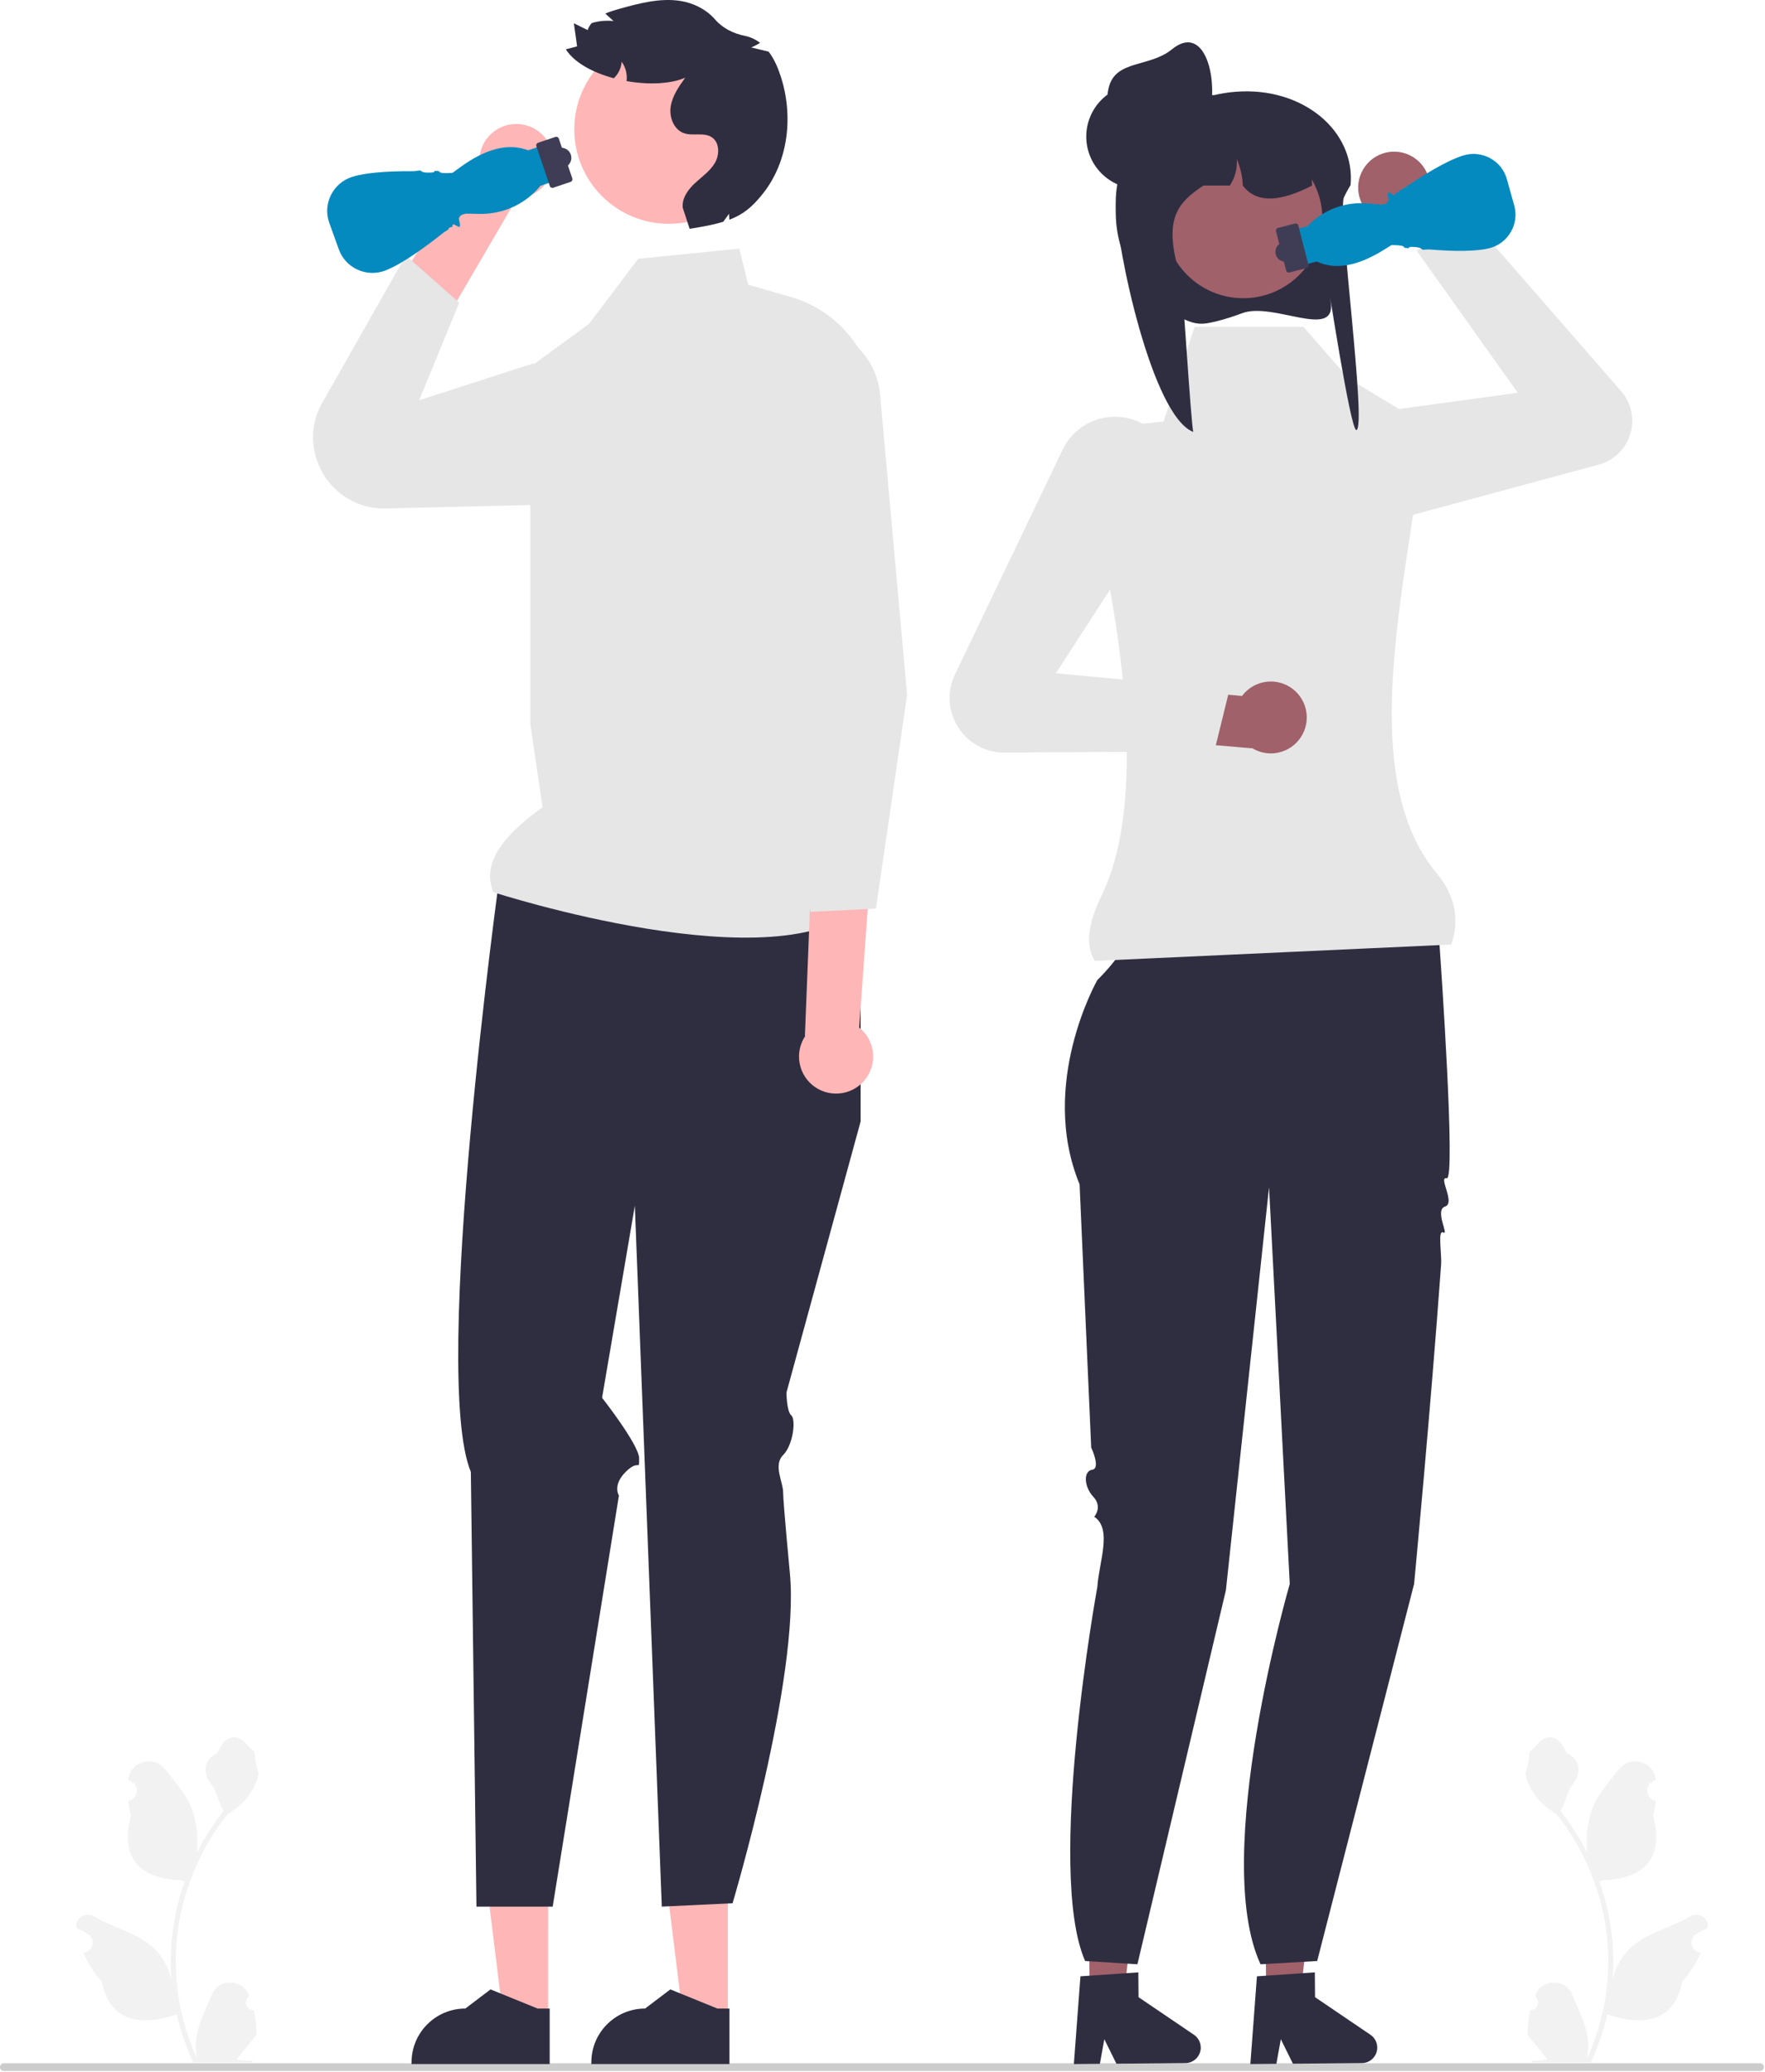 <svg width="540" height="634" viewBox="0 0 540 634" fill="none" xmlns="http://www.w3.org/2000/svg">
<g clip-path="url(#clip0_86_2536)">
<path d="M468.24 614.97C470.306 615.099 471.448 612.533 469.885 611.037L469.73 610.419C469.75 610.369 469.771 610.32 469.791 610.27C471.881 605.288 478.961 605.323 481.033 610.312C482.871 614.74 485.212 619.176 485.789 623.858C486.047 625.925 485.931 628.03 485.472 630.058C489.78 620.648 492.047 610.372 492.047 600.038C492.047 597.441 491.905 594.845 491.615 592.255C491.376 590.136 491.046 588.031 490.62 585.944C488.314 574.667 483.321 563.926 476.12 554.955C472.658 553.062 469.771 550.104 468.027 546.558C467.4 545.279 466.909 543.904 466.677 542.502C467.071 542.554 468.162 536.553 467.865 536.185C468.414 535.352 469.397 534.938 469.997 534.125C472.979 530.081 477.088 530.787 479.233 536.282C483.815 538.595 483.859 542.43 481.048 546.119C479.259 548.466 479.013 551.641 477.444 554.154C477.605 554.36 477.773 554.561 477.935 554.767C480.896 558.565 483.457 562.647 485.616 566.936C485.006 562.17 485.906 556.428 487.442 552.726C489.19 548.509 492.467 544.957 495.353 541.311C498.819 536.932 505.926 538.843 506.537 544.395C506.542 544.448 506.548 544.502 506.554 544.556C506.125 544.798 505.705 545.055 505.295 545.326C502.956 546.873 503.764 550.5 506.536 550.928L506.599 550.937C506.444 552.481 506.179 554.012 505.792 555.517C509.494 569.832 501.502 575.046 490.09 575.281C489.838 575.41 489.593 575.539 489.341 575.662C490.497 578.917 491.421 582.256 492.105 585.641C492.719 588.631 493.145 591.654 493.384 594.69C493.681 598.52 493.656 602.369 493.333 606.193L493.352 606.057C494.172 601.846 496.459 597.913 499.779 595.187C504.724 591.124 511.711 589.628 517.047 586.363C519.615 584.791 522.906 586.822 522.458 589.8L522.436 589.942C521.642 590.265 520.867 590.64 520.117 591.06C519.689 591.302 519.269 591.558 518.859 591.83C516.519 593.377 517.328 597.004 520.1 597.431L520.163 597.441C520.208 597.448 520.247 597.454 520.292 597.461C518.929 600.696 517.03 603.7 514.653 606.29C512.339 618.787 502.397 619.973 491.763 616.333H491.757C490.594 621.397 488.895 626.345 486.712 631.059H468.692C468.627 630.859 468.569 630.653 468.511 630.452C470.178 630.556 471.857 630.459 473.497 630.155C472.16 628.515 470.823 626.861 469.486 625.221C469.454 625.188 469.428 625.156 469.402 625.124C468.724 624.284 468.04 623.451 467.361 622.611L467.361 622.61C467.319 620.033 467.628 617.463 468.24 614.97Z" fill="#F2F2F2"/>
<path d="M77.591 614.97C75.525 615.099 74.384 612.533 75.947 611.037L76.102 610.419C76.082 610.369 76.061 610.32 76.04 610.27C73.951 605.288 66.871 605.323 64.799 610.312C62.961 614.74 60.62 619.176 60.043 623.858C59.785 625.925 59.901 628.03 60.36 630.058C56.052 620.648 53.785 610.372 53.785 600.038C53.785 597.441 53.927 594.845 54.217 592.255C54.456 590.136 54.786 588.031 55.212 585.944C57.518 574.667 62.511 563.926 69.712 554.955C73.174 553.062 76.061 550.104 77.805 546.558C78.432 545.279 78.922 543.904 79.155 542.502C78.761 542.554 77.669 536.553 77.967 536.185C77.418 535.352 76.435 534.938 75.835 534.125C72.853 530.081 68.744 530.787 66.599 536.282C62.017 538.595 61.972 542.43 64.784 546.119C66.573 548.466 66.819 551.641 68.388 554.154C68.227 554.36 68.059 554.561 67.897 554.767C64.936 558.565 62.375 562.647 60.216 566.936C60.826 562.17 59.925 556.428 58.39 552.726C56.642 548.509 53.365 544.957 50.479 541.311C47.013 536.932 39.906 538.843 39.295 544.395C39.289 544.448 39.284 544.502 39.278 544.556C39.707 544.798 40.127 545.055 40.537 545.326C42.876 546.873 42.068 550.5 39.295 550.928L39.233 550.937C39.388 552.481 39.653 554.012 40.04 555.517C36.338 569.832 44.33 575.046 55.742 575.281C55.993 575.41 56.239 575.539 56.491 575.662C55.335 578.917 54.411 582.256 53.727 585.641C53.113 588.631 52.687 591.654 52.448 594.69C52.151 598.52 52.176 602.369 52.499 606.193L52.48 606.057C51.66 601.846 49.373 597.913 46.053 595.187C41.108 591.124 34.12 589.628 28.785 586.363C26.217 584.791 22.926 586.822 23.374 589.8L23.396 589.942C24.19 590.265 24.965 590.64 25.714 591.06C26.143 591.302 26.563 591.558 26.973 591.83C29.312 593.377 28.504 597.004 25.732 597.431L25.669 597.441C25.624 597.448 25.585 597.454 25.54 597.461C26.903 600.696 28.802 603.7 31.178 606.29C33.493 618.787 43.435 619.973 54.069 616.333H54.075C55.238 621.397 56.937 626.345 59.12 631.059H77.14C77.204 630.859 77.263 630.653 77.321 630.452C75.654 630.556 73.975 630.459 72.334 630.155C73.671 628.515 75.008 626.861 76.345 625.221C76.378 625.188 76.404 625.156 76.429 625.124C77.108 624.284 77.792 623.451 78.47 622.611L78.471 622.61C78.513 620.033 78.204 617.463 77.591 614.97Z" fill="#F2F2F2"/>
<path d="M0 632.467C0 633.127 0.53 633.657 1.19 633.657H538.48C539.14 633.657 539.67 633.127 539.67 632.467C539.67 631.807 539.14 631.277 538.48 631.277H1.19C0.53 631.277 0 631.807 0 632.467Z" fill="#CCCCCC"/>
<path d="M387.371 609.577L397.985 609.487L402.683 567.595L387.019 567.727L387.371 609.577Z" fill="#A0616A"/>
<path d="M419.288 622.569L402.337 611.071L402.273 603.476L398.627 603.72L387.328 604.499L384.558 604.683L382.547 631.527L390.51 631.455L391.867 623.928L395.561 631.417L416.663 631.24C419.285 631.216 421.39 629.066 421.367 626.454C421.354 624.896 420.578 623.445 419.288 622.569Z" fill="#2F2E41"/>
<path d="M333.371 609.577L343.985 609.487L348.683 567.595L333.019 567.727L333.371 609.577Z" fill="#A0616A"/>
<path d="M365.288 622.569L348.337 611.071L348.273 603.476L344.627 603.72L333.328 604.499L330.558 604.683L328.547 631.527L336.51 631.455L337.867 623.928L341.561 631.417L362.663 631.24C365.285 631.216 367.39 629.066 367.367 626.454C367.354 624.896 366.578 623.445 365.288 622.569Z" fill="#2F2E41"/>
<path d="M417.073 51.78C413.969 57.002 415.685 63.752 420.907 66.856C423.3 68.278 426.012 68.678 428.548 68.202L428.558 68.213L442.194 83.151L458.214 77.346L437.197 54.393L437.123 54.471C436.393 51.831 434.69 49.455 432.149 47.945C426.927 44.841 420.177 46.557 417.073 51.78Z" fill="#A0616A"/>
<path d="M429.019 270.881L385.998 272.239L345.241 281.296C345.241 281.296 349.317 286.278 335.731 299.863C335.731 299.863 317.617 331.563 330.297 362.358L333.85 442.898C333.85 442.898 336.881 449.277 334.15 449.688C331.418 450.099 331.614 454.875 334.516 457.987C337.418 461.099 334.784 464.072 334.784 464.072C340.375 467.799 336.251 477.837 335.731 485.534C335.731 485.534 319.887 572.366 331.992 600.002L347.992 601.002L375.066 486.537L388.262 363.263L394.602 484.629C394.602 484.629 370.348 567.932 385.664 601.002L402.992 600.002L432.642 484.629C432.642 484.629 437.633 432.23 440.905 386.916C441.144 383.602 439.767 376.124 441.592 377.112C443.418 378.099 438.813 370.221 442.116 369.16C445.418 368.099 439.863 359.899 442.64 360.499C445.418 361.099 440.86 295.294 440.418 289.099C438.606 263.739 429.019 270.881 429.019 270.881Z" fill="#2F2E41"/>
<path d="M406.473 163.849C401.898 163.849 397.486 162.076 394.094 158.754C389.542 154.298 387.739 147.946 389.27 141.763C391.033 134.642 396.868 129.4 404.136 128.408L464.363 120.183L433.424 76.686L450.827 67.854L495.968 119.681C499.125 123.306 500.175 128.216 498.776 132.816C497.377 137.416 493.772 140.91 489.131 142.164L411.183 163.219C409.618 163.642 408.035 163.849 406.473 163.849Z" fill="#E6E6E6"/>
<path d="M443.993 289.002L334.993 294.002C331.999 289.456 332.81 282.62 337.002 274.06C352.832 241.74 340.81 180.597 332.722 148.76C330.453 139.827 336.545 130.947 345.715 130.03L355.993 129.002L365.493 100.002H398.764L412.567 115.771L435.993 130.002C431.729 173.922 413.561 235.94 439.443 267.042C445.104 273.844 446.709 281.2 443.993 289.002Z" fill="#E6E6E6"/>
<path d="M380.095 95.806C377.572 96.739 374.992 97.615 372.307 98.269C368.819 99.119 366.849 99.513 363.482 98.207C363.364 98.161 363.251 98.115 363.144 98.071C350.568 92.825 341.649 80.314 341.374 65.637C341.357 65.399 341.357 65.149 341.357 64.905C341.357 63.722 341.408 62.544 341.525 61.386C341.677 59.775 341.929 58.195 342.288 56.652L342.255 56.646C339.528 53.858 338.479 50.04 338.827 46.203C339.27 41.189 342.092 36.138 346.624 33.295C349.996 31.185 353.838 29.776 357.961 29.294C359.033 29.172 360.115 29.105 361.22 29.105H371.452C373.623 28.604 375.782 28.257 377.875 28.092H377.892C398.484 26.384 414.723 40.036 413.209 56.646C413.198 56.664 413.181 56.682 413.169 56.701C412.732 57.414 412.345 58.092 412.003 58.738C411.672 59.342 411.391 59.922 411.15 60.471C409.271 64.716 418.201 130.586 414.998 131.586C413.175 132.154 405.827 83.138 407.145 92.459C408.805 104.152 389.582 92.299 380.095 95.806Z" fill="#2F2E41"/>
<path d="M380.367 91.241C393.743 91.241 404.587 80.397 404.587 67.021C404.587 53.644 393.743 42.8 380.367 42.8C366.99 42.8 356.146 53.644 356.146 67.021C356.146 80.397 366.99 91.241 380.367 91.241Z" fill="#A0616A"/>
<path d="M401.429 56.778C401.025 56.992 400.627 57.188 400.223 57.384C399.802 57.586 399.381 57.788 398.955 57.979C390.849 61.653 384.247 62.062 380.242 56.778C380.13 54.013 379.513 51.264 378.396 48.712C378.604 51.539 377.83 54.422 376.259 56.778H368.193C359.885 62.292 355.622 67.358 361.388 85.46C361.764 86.649 364.339 128.899 365.074 132.147C352.497 127.323 341.649 76.103 341.374 62.607C341.357 62.388 341.357 62.158 341.357 61.934C341.357 60.845 341.408 59.763 341.525 58.697C341.677 57.216 341.929 55.763 342.288 54.344L342.255 54.338C339.528 51.775 338.479 48.263 338.827 44.735C340.925 41.986 343.533 39.642 346.523 37.835C349.199 36.534 352.021 35.479 354.949 34.672C355.022 34.655 355.083 34.638 355.156 34.621C356.043 34.38 356.951 34.161 357.86 33.97C359.717 33.583 361.602 33.291 363.531 33.112C363.671 33.106 363.806 33.095 363.93 33.095C364.72 33.095 365.455 33.314 366.095 33.69C366.1 33.69 366.1 33.695 366.112 33.695C366.577 33.97 366.992 34.335 367.318 34.772C367.873 35.479 368.193 36.365 368.193 37.33H377.179C377.51 37.33 377.841 37.342 378.172 37.358C390.687 37.858 400.744 43.209 401.39 55.511C401.418 55.937 401.429 56.352 401.429 56.778Z" fill="#2F2E41"/>
<path d="M348.3 57.752C357.112 57.752 364.257 50.608 364.257 41.795C364.257 32.983 357.112 25.839 348.3 25.839C339.487 25.839 332.343 32.983 332.343 41.795C332.343 50.608 339.487 57.752 348.3 57.752Z" fill="#2F2E41"/>
<path d="M370.207 34.415C368.394 43.039 359.45 48.197 350.894 46.087C342.337 43.977 337.111 35.331 339.221 26.774C341.331 18.218 351.716 20.685 358.534 15.102C368.181 7.205 372.651 22.785 370.207 34.415Z" fill="#2F2E41"/>
<path d="M399.567 217.246C398.313 211.302 392.478 207.499 386.534 208.753C383.81 209.327 381.545 210.87 380.001 212.938L379.986 212.937L359.837 211.184L351.984 226.306L382.993 228.954L382.994 228.847C385.319 230.295 388.181 230.889 391.074 230.279C397.018 229.026 400.82 223.19 399.567 217.246Z" fill="#A0616A"/>
<path d="M307.256 230.266C301.497 230.266 296.227 227.368 293.14 222.499C290.035 217.602 289.678 211.555 292.182 206.326L325.092 137.629C327.844 131.885 333.275 128.13 339.622 127.587C345.958 127.042 351.96 129.82 355.649 135.014C359.896 140.994 360.063 148.836 356.075 154.993L323.025 206.009L376.175 210.929L371.519 229.882L307.359 230.265L307.256 230.266Z" fill="#E6E6E6"/>
<path d="M431.005 75.949C431.004 75.93 431.006 75.912 431.008 75.896C431.045 75.637 431.324 75.588 431.416 75.572C431.903 75.487 434.61 75.551 434.983 76.249C435.097 76.463 435.79 76.406 436.296 76.364C436.651 76.334 437.018 76.304 437.338 76.33C445.51 77.007 451.804 76.887 455.539 75.982C458.367 75.297 460.733 73.54 462.203 71.035C463.668 68.537 464.059 65.629 463.267 62.835L461.034 54.837C460.262 52.074 458.453 49.792 455.938 48.412C453.407 47.023 450.486 46.721 447.715 47.563C442.541 49.133 435.063 53.825 429.7 57.484C429.481 57.634 429.171 57.795 428.871 57.951C428.615 58.084 428.252 58.272 428.082 58.397C428.119 58.481 428.102 58.557 428.095 58.587C428.037 58.821 427.809 58.861 427.52 58.911C427.341 58.943 426.921 59.016 426.851 59.133C426.841 59.15 426.85 59.189 426.858 59.21C426.941 59.458 426.829 59.587 426.756 59.642C426.54 59.804 426.332 59.663 425.954 59.407C425.665 59.212 424.989 58.754 424.777 58.895C424.723 58.931 424.466 59.191 424.781 60.742C424.871 61.184 424.785 61.579 424.53 61.884C423.916 62.623 422.51 62.608 422.451 62.607L418.665 62.255C411.678 61.604 404.879 64.13 400.013 69.186L399.955 69.246L396.311 70.185L399.093 80.98L402.837 80.015L402.932 80.058C408.62 82.648 415.32 81.46 423.417 76.423L425.716 74.993L425.799 74.993C427.313 74.99 429.184 75.078 429.5 75.506C429.55 75.574 429.577 75.652 429.578 75.732C429.808 75.855 430.543 75.949 431.005 75.949Z" fill="#048ABF"/>
<path d="M393.504 82.799C393.615 83.23 394.055 83.49 394.486 83.379L399.742 82.024C400.173 81.913 400.432 81.473 400.321 81.042L397.209 68.968C397.098 68.538 396.658 68.278 396.228 68.389L390.971 69.744C390.541 69.855 390.281 70.295 390.392 70.725L393.504 82.799Z" fill="#3F3D56"/>
<path d="M393.208 80.058C394.865 80.058 396.208 78.715 396.208 77.058C396.208 75.401 394.865 74.058 393.208 74.058C391.551 74.058 390.208 75.401 390.208 77.058C390.208 78.715 391.551 80.058 393.208 80.058Z" fill="#3F3D56"/>
<path d="M222.691 617.193L208.95 617.191L202.413 564.19L222.693 564.192L222.691 617.193Z" fill="#FFB6B6"/>
<path d="M223.174 631.527L180.919 631.525V630.991C180.92 621.908 188.283 614.545 197.366 614.544H197.367L205.085 608.689L219.486 614.545L223.175 614.545L223.174 631.527Z" fill="#2F2E41"/>
<path d="M167.691 617.193L153.95 617.191L147.413 564.19L167.693 564.192L167.691 617.193Z" fill="#FFB6B6"/>
<path d="M168.174 631.527L125.919 631.525V630.991C125.92 621.908 133.283 614.545 142.366 614.544H142.367L150.085 608.689L164.486 614.545L168.175 614.545L168.174 631.527Z" fill="#2F2E41"/>
<path d="M166.348 41.632C170.567 46.261 170.234 53.435 165.605 57.654C163.483 59.588 160.828 60.554 158.168 60.6L158.16 60.613L133.992 102.002L116.889 93.674L146.566 48.449L146.658 48.513C146.846 45.695 148.073 42.942 150.325 40.889C154.955 36.67 162.128 37.002 166.348 41.632Z" fill="#FFB6B6"/>
<path d="M152.993 267.002C152.993 267.002 131.683 420.453 144.055 450.353L145.769 583.359H169.094L189.359 457.571C189.359 457.571 187.297 454.477 191.422 450.353C195.546 446.229 195.546 450.353 195.546 446.229C195.546 442.105 184.204 427.67 184.204 427.67L194.229 368.9L202.477 583.359L224.129 582.328C224.129 582.328 244.75 513.247 241.657 481.285C241.657 481.285 239.595 459.633 239.595 456.539C239.595 453.446 236.502 448.291 239.595 445.198C242.688 442.105 243.563 434.327 242.094 433.061C240.626 431.794 240.626 426.046 240.626 426.046L263.309 343.124V279.621L152.993 267.002Z" fill="#2F2E41"/>
<path d="M226.192 76.081L195.26 79.174L180.289 99.011L162.266 112.226V221.654L165.993 247.002C157.89 252.826 146.362 262.493 150.993 273.002C150.993 273.002 239.059 301.534 263.805 276.789L261.743 214.242L267.989 128.248C269.227 111.203 258.37 95.616 241.952 90.868L228.903 87.095L226.192 76.081Z" fill="#E6E6E6"/>
<path d="M257.789 334.426C263.956 333.327 268.063 327.437 266.964 321.271C266.461 318.445 264.944 316.061 262.863 314.403L262.865 314.387L266.993 257.002L248.994 248.097L246.26 316.966L246.371 316.972C244.803 319.321 244.098 322.251 244.633 325.251C245.732 331.418 251.622 335.526 257.789 334.426Z" fill="#FFB6B6"/>
<path d="M267.992 278.002L247.992 279.002L240.416 238.438L223.4 126.251C222.418 119.776 224.24 113.163 228.4 108.106C232.56 103.049 238.698 99.985 245.239 99.7C257.599 99.151 268.152 108.394 269.261 120.716L277.527 212.641L267.992 278.002Z" fill="#E6E6E6"/>
<path d="M163.297 111.137L165.359 154.441L118.06 155.568C100.807 155.979 89.983 137.081 99.067 122.407L124.171 78.164L140.49 92.619L128.241 122.479L163.297 111.137Z" fill="#E6E6E6"/>
<path d="M204.589 68.473C220.54 68.473 233.471 55.542 233.471 39.591C233.471 23.64 220.54 10.709 204.589 10.709C188.638 10.709 175.707 23.64 175.707 39.591C175.707 55.542 188.638 68.473 204.589 68.473Z" fill="#FFB6B6"/>
<path d="M233.343 59.322C230.193 63.262 227.503 65.572 223.163 67.222C223.093 66.622 223.053 66.012 223.063 65.402C222.463 66.222 221.873 67.042 221.263 67.862C218.563 68.692 215.263 69.342 210.993 70.002L208.893 63.592C208.563 60.692 210.483 58.022 212.623 56.032C214.763 54.052 217.263 52.352 218.733 49.832C220.203 47.312 220.183 43.552 217.733 41.972C215.323 40.402 212.013 41.692 209.293 40.762C206.153 39.692 204.683 35.852 205.203 32.572C205.723 29.292 207.713 26.462 209.643 23.772C205.143 25.732 198.333 25.982 191.703 24.812C191.943 22.742 191.443 20.572 190.193 18.902C190.073 20.812 189.183 22.652 187.783 23.942C181.413 22.232 175.713 19.192 173.113 15.092C174.263 14.792 175.413 14.482 176.563 14.182C176.233 11.822 175.903 9.472 175.573 7.122C176.973 7.812 178.383 8.512 179.793 9.202C180.063 8.402 180.473 7.702 180.993 7.082C182.183 6.702 183.413 6.472 184.663 6.382C185.063 6.362 185.473 6.342 185.883 6.342C186.483 6.342 187.103 6.362 187.703 6.432C186.953 5.752 186.193 5.082 185.443 4.392C185.353 4.312 185.273 4.232 185.183 4.152C186.553 3.562 188.033 3.112 189.433 2.722C195.553 1.022 201.893 -0.688 208.173 0.282C212.184 0.903 216.175 2.931 218.779 5.957C221.103 8.658 224.384 10.259 227.877 10.966C229.555 11.305 231.181 12.056 232.533 13.102C231.683 13.652 230.783 14.132 229.843 14.512C231.623 14.942 233.393 15.372 235.173 15.812C236.833 18.002 237.963 20.612 238.823 23.232C242.803 35.302 241.283 49.402 233.343 59.322Z" fill="#2F2E41"/>
<path d="M132.937 52.302C132.939 52.322 132.939 52.34 132.937 52.356C132.919 52.625 132.636 52.697 132.543 52.721C132.049 52.845 129.26 52.985 128.823 52.295C128.69 52.084 127.982 52.196 127.465 52.277C127.102 52.334 126.726 52.393 126.396 52.39C117.941 52.314 111.478 52.916 107.707 54.129C104.851 55.048 102.551 57.035 101.23 59.722C99.913 62.402 99.732 65.421 100.758 68.234L103.661 76.289C104.664 79.071 106.697 81.28 109.388 82.508C112.096 83.745 115.122 83.834 117.909 82.758C123.109 80.751 130.443 75.359 135.679 71.189C135.893 71.019 136.2 70.829 136.496 70.647C136.75 70.49 137.109 70.269 137.274 70.129C137.23 70.044 137.241 69.965 137.246 69.934C137.288 69.689 137.52 69.63 137.813 69.557C137.995 69.511 138.42 69.404 138.484 69.278C138.493 69.26 138.481 69.221 138.471 69.2C138.367 68.951 138.473 68.809 138.543 68.748C138.753 68.564 138.978 68.693 139.386 68.928C139.698 69.107 140.427 69.527 140.634 69.366C140.688 69.324 140.932 69.037 140.49 67.466C140.364 67.019 140.423 66.606 140.662 66.273C141.237 65.466 142.684 65.376 142.745 65.372L146.664 65.447C153.899 65.586 160.698 62.473 165.318 56.904L165.373 56.838L169.048 55.596L165.368 44.708L161.592 45.984L161.491 45.947C155.446 43.715 148.646 45.445 140.703 51.238L138.448 52.883L138.362 52.89C136.806 53.007 134.875 53.06 134.518 52.643C134.462 52.577 134.427 52.499 134.42 52.417C134.174 52.308 133.412 52.267 132.937 52.302Z" fill="#048ABF"/>
<path d="M170.978 42.412C170.831 41.978 170.358 41.744 169.924 41.891L164.622 43.683C164.188 43.83 163.954 44.302 164.101 44.737L168.217 56.916C168.364 57.35 168.836 57.584 169.27 57.437L174.572 55.645C175.007 55.498 175.24 55.026 175.094 54.592L170.978 42.412Z" fill="#3F3D56"/>
<path d="M171.717 51.387C173.426 51.387 174.811 50.002 174.811 48.294C174.811 46.586 173.426 45.201 171.717 45.201C170.009 45.201 168.624 46.586 168.624 48.294C168.624 50.002 170.009 51.387 171.717 51.387Z" fill="#3F3D56"/>
</g>
<defs>
<clipPath id="clip0_86_2536">
<rect width="539.67" height="633.657" fill="white"/>
</clipPath>
</defs>
</svg>
